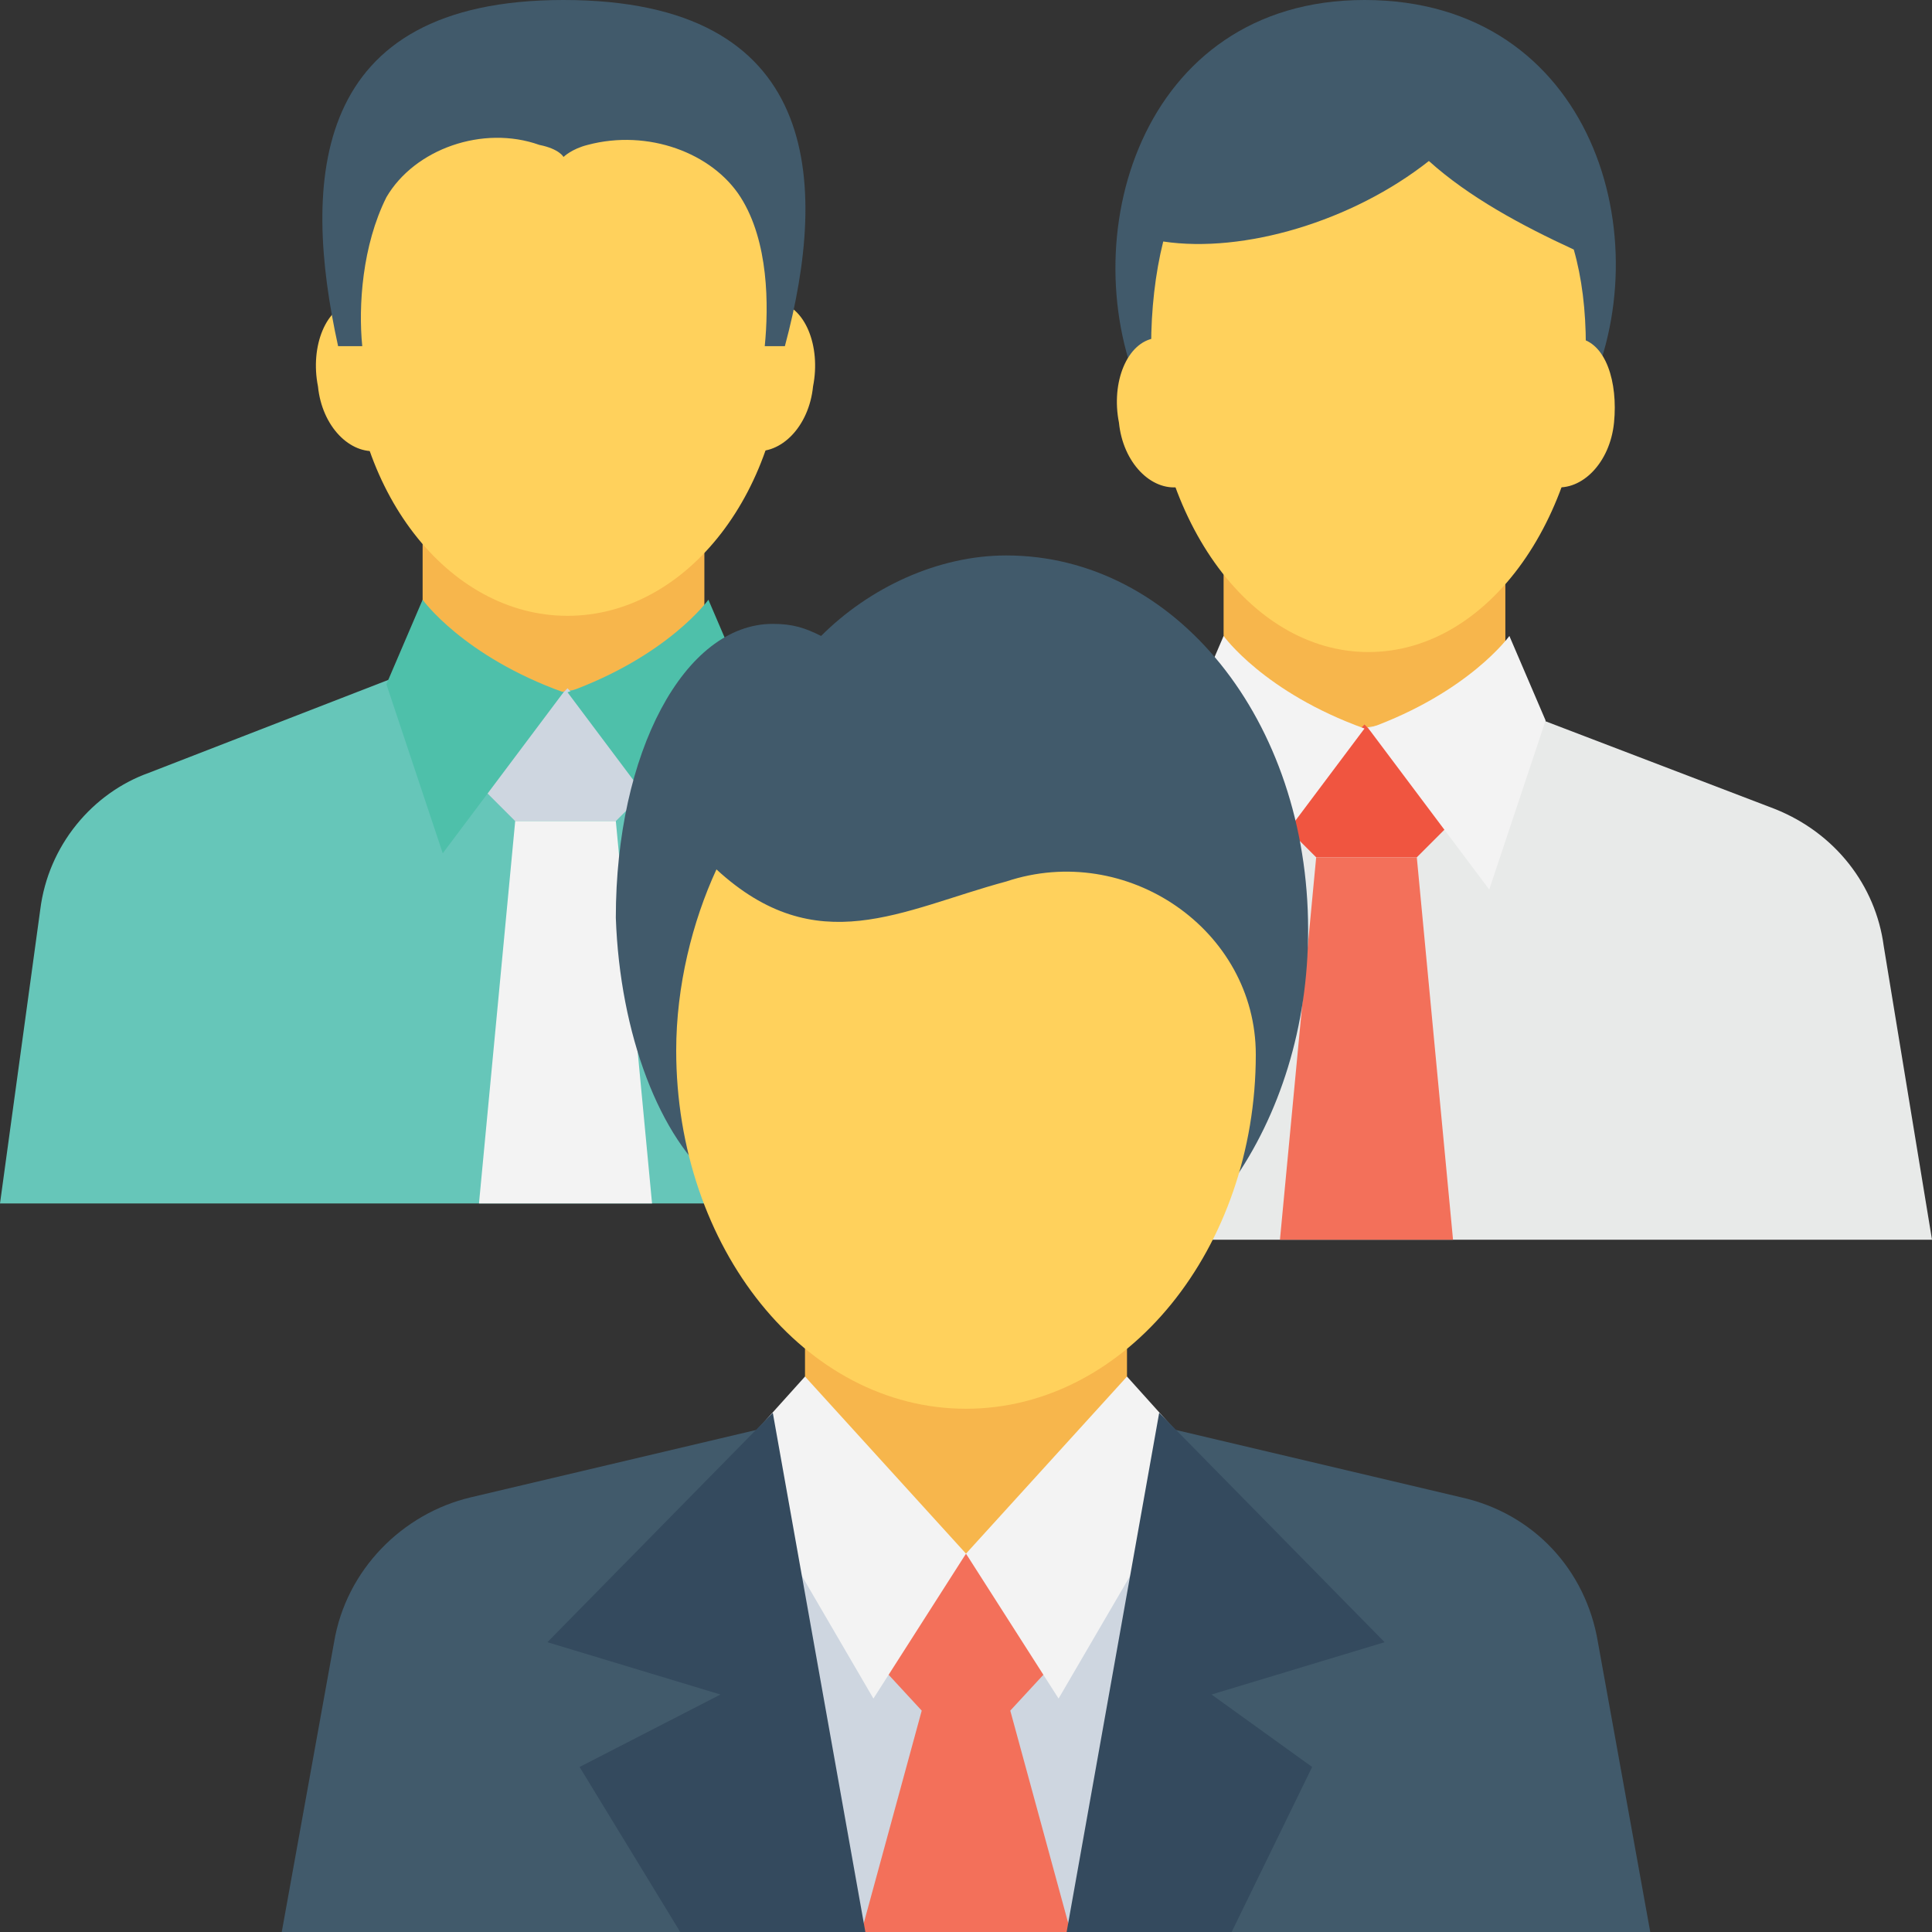 <?xml version="1.0" encoding="utf-8"?>
<!-- Generator: Adobe Illustrator 18.0.0, SVG Export Plug-In . SVG Version: 6.00 Build 0)  -->
<!DOCTYPE svg PUBLIC "-//W3C//DTD SVG 1.1//EN" "http://www.w3.org/Graphics/SVG/1.1/DTD/svg11.dtd">
<svg version="1.1" id="Layer_1" xmlns="http://www.w3.org/2000/svg" xmlns:xlink="http://www.w3.org/1999/xlink" x="0px" y="0px"
	 viewBox="0 0 48 48" enable-background="new 0 0 48 48" xml:space="preserve">
<rect x="0" y="0" width="48" height="48" fill="#333333" stroke="none"/>
<g>
	<g>
		<g>
			<g>
				<path fill="#415A6B" d="M39.4,9.9c-1.1,2.3-3.4,3.6-5.5,3.6c-2.1,0-4.3-1.3-5.5-3.6C26.6,6,28.3,0,33.9,0
					C39.6,0,41.3,6,39.4,9.9z"/>
			</g>
			<g>
				<path fill="#F7B64C" d="M30.4,11.6l0,5.2c0,0,1,1.4,3.5,2.3c2.6-0.9,3.5-2.3,3.5-2.3l0-5.2H30.4z"/>
			</g>
			<path fill="#E8EAE9" d="M48,30.8H19.9l1-7.3c0.2-1.6,1.3-2.9,2.7-3.4l6.7-2.6l3.5,0.6l3.5-0.6l6.8,2.6c1.5,0.6,2.5,1.9,2.7,3.4
				L48,30.8z"/>
			<g>
				<g>
					<polygon fill="#F05540" points="35.2,21.3 36.2,20.3 33.9,18 31.7,20.3 32.7,21.3 					"/>
				</g>
				<g>
					<polygon fill="#F3705A" points="36.1,30.8 31.8,30.8 32.7,21.3 35.2,21.3 					"/>
				</g>
			</g>
			<g>
				<path fill="#F3F3F3" d="M30.4,15.8c0,0,1,1.4,3.5,2.3l-3,4l-1.4-4.2L30.4,15.8z"/>
			</g>
			<g>
				<g>
					<path fill="#F3F3F3" d="M37.5,15.8c0,0-1,1.4-3.5,2.3l3,4l1.4-4.2L37.5,15.8z"/>
				</g>
			</g>
			<g>
				<g>
					<g>
						<path fill="#FFD15C" d="M37.7,10c-0.2,1,0.2,2,0.9,2.1c0.7,0.1,1.4-0.6,1.5-1.6s-0.2-2-0.9-2.1C38.6,8.3,37.9,9,37.7,10z"/>
					</g>
					<g>
						<path fill="#FFD15C" d="M30.2,10c0.2,1-0.2,2-0.9,2.1c-0.7,0.1-1.4-0.6-1.5-1.6c-0.2-1,0.2-2,0.9-2.1C29.3,8.3,30,9,30.2,10z"
							/>
					</g>
				</g>
				<g>
					<path fill="#FFD15C" d="M35.5,4c-1.9,1.5-4.6,2.3-6.6,2c-0.2,0.8-0.3,1.7-0.3,2.6c0,4.2,2.4,7.6,5.4,7.6c3,0,5.4-3.4,5.4-7.6
						c0-0.9-0.1-1.7-0.3-2.4C37.8,5.6,36.5,4.9,35.5,4z"/>
				</g>
			</g>
		</g>
		<g>
			<g>
				<g>
					<g>
						<path fill="#F7B64C" d="M10.5,10.7l0,5.2c0,0,1,1.4,3.5,2.3c2.6-0.9,3.5-2.3,3.5-2.3l0-5.2H10.5z"/>
					</g>
					<g>
						<g>
							<g>
								<path fill="#66C6B9" d="M28.1,29.9H0l1-7.3c0.2-1.6,1.3-2.9,2.7-3.4l6.7-2.6l3.5,0.6l3.5-0.6l6.8,2.6
									c1.5,0.6,2.5,1.9,2.7,3.4L28.1,29.9z"/>
								<polyline fill="none" points="11.9,29.9 16.2,29.9 28.1,29.9 								"/>
							</g>
							<g>
								<g>
									<polygon fill="#CED6E0" points="15.3,20.4 16.3,19.4 14.1,17.1 11.8,19.4 12.8,20.4 									"/>
								</g>
								<g>
									<polygon fill="#F3F3F3" points="16.2,29.9 11.9,29.9 12.8,20.4 15.3,20.4 									"/>
								</g>
							</g>
							<g>
								<path fill="#4EC0AA" d="M10.5,14.9c0,0,1,1.4,3.5,2.3l-3,4l-1.4-4.2L10.5,14.9z"/>
							</g>
						</g>
						<g>
							<g>
								<path fill="#4EC0AA" d="M17.6,14.9c0,0-1,1.4-3.5,2.3l3,4l1.4-4.2L17.6,14.9z"/>
							</g>
						</g>
					</g>
					<g>
						<g>
							<g>
								<path fill="#FFD15C" d="M17.8,9.1c-0.2,1,0.2,2,0.9,2.1c0.7,0.1,1.4-0.6,1.5-1.6c0.2-1-0.2-2-0.9-2.1
									C18.7,7.4,18,8.1,17.8,9.1z"/>
							</g>
							<g>
								<path fill="#FFD15C" d="M10.3,9.1c0.2,1-0.2,2-0.9,2.1c-0.7,0.1-1.4-0.6-1.5-1.6c-0.2-1,0.2-2,0.9-2.1
									C9.4,7.4,10.1,8.1,10.3,9.1z"/>
							</g>
						</g>
						<g>
							<ellipse fill="#FFD15C" cx="14.1" cy="8.3" rx="5.4" ry="7"/>
						</g>
						<g>
							<path fill="#415A6B" d="M9,8.6c-0.1-1,0-2.5,0.6-3.7c0.7-1.2,2.4-1.8,3.8-1.3C13.9,3.7,14,3.9,14,3.9s0.2-0.2,0.6-0.3
								c1.5-0.4,3.1,0.2,3.8,1.3c0.7,1.1,0.7,2.7,0.6,3.7h0.5C20.6,4.5,20.4,0,14,0C7.7,0,7.5,4.5,8.4,8.6H9z"/>
						</g>
					</g>
				</g>
			</g>
		</g>
		<g>
			<g>
				<path fill="#F7B64C" d="M28,35.5v-5.8H20v5.8C20,41.7,28,41.7,28,35.5z"/>
			</g>
			<g>
				<path fill="#415A6B" d="M41,48H7l1.3-7.2c0.3-1.8,1.7-3.2,3.4-3.6l7.2-1.7l5.1,3.7l5.1-3.7l7.2,1.7c1.8,0.4,3.1,1.8,3.4,3.6
					L41,48z"/>
			</g>
			<path fill="#415A6B" d="M17.8,29.4h12.8c1.2-1.7,1.9-3.9,1.9-6.3c0-5.2-3.3-9.3-7.5-9.3c-1.7,0-3.4,0.8-4.6,2
				c-0.4-0.2-0.7-0.3-1.2-0.3c-2.2,0-3.9,3.2-3.9,7.3C15.4,25.7,16.4,28.3,17.8,29.4z"/>
			<path fill="#FFD15C" d="M17.8,21.6c-0.6,1.3-1,2.9-1,4.5C16.8,31,20,35,24,35c4,0,7.2-4,7.2-8.8c0,0,0,0,0,0
				c0-3.1-3.2-5.3-6.2-4.3C22.4,22.6,20.3,23.9,17.8,21.6z"/>
			<g>
				<path fill="#CED6E0" d="M28.3,48V37.6c-1.6,2.1-4.3,1-4.3,1s-2.7,1.1-4.3-1V48H28.3z"/>
			</g>
			<g>
				<polygon fill="#F3705A" points="21.4,48 22.9,42.5 21.7,41.2 24,38.6 26.3,41.2 25.1,42.5 26.6,48 				"/>
			</g>
			<g>
				<g>
					<polygon fill="#F3F3F3" points="28,34.2 24,38.6 26.3,42.2 29.8,36.2 					"/>
				</g>
			</g>
			<g>
				<polygon fill="#344A5E" points="30.6,48 32.6,43.9 30.1,42.1 34.4,40.8 28.8,35.1 26.5,48 				"/>
			</g>
			<g>
				<g>
					<polygon fill="#F3F3F3" points="20,34.2 24,38.6 21.7,42.2 18.2,36.2 					"/>
				</g>
			</g>
			<g>
				<polygon fill="#344A5E" points="14.4,43.9 16.9,48 21.5,48 19.2,35.1 13.6,40.8 17.9,42.1 				"/>
			</g>
		</g>
	</g>
</g>
</svg>
